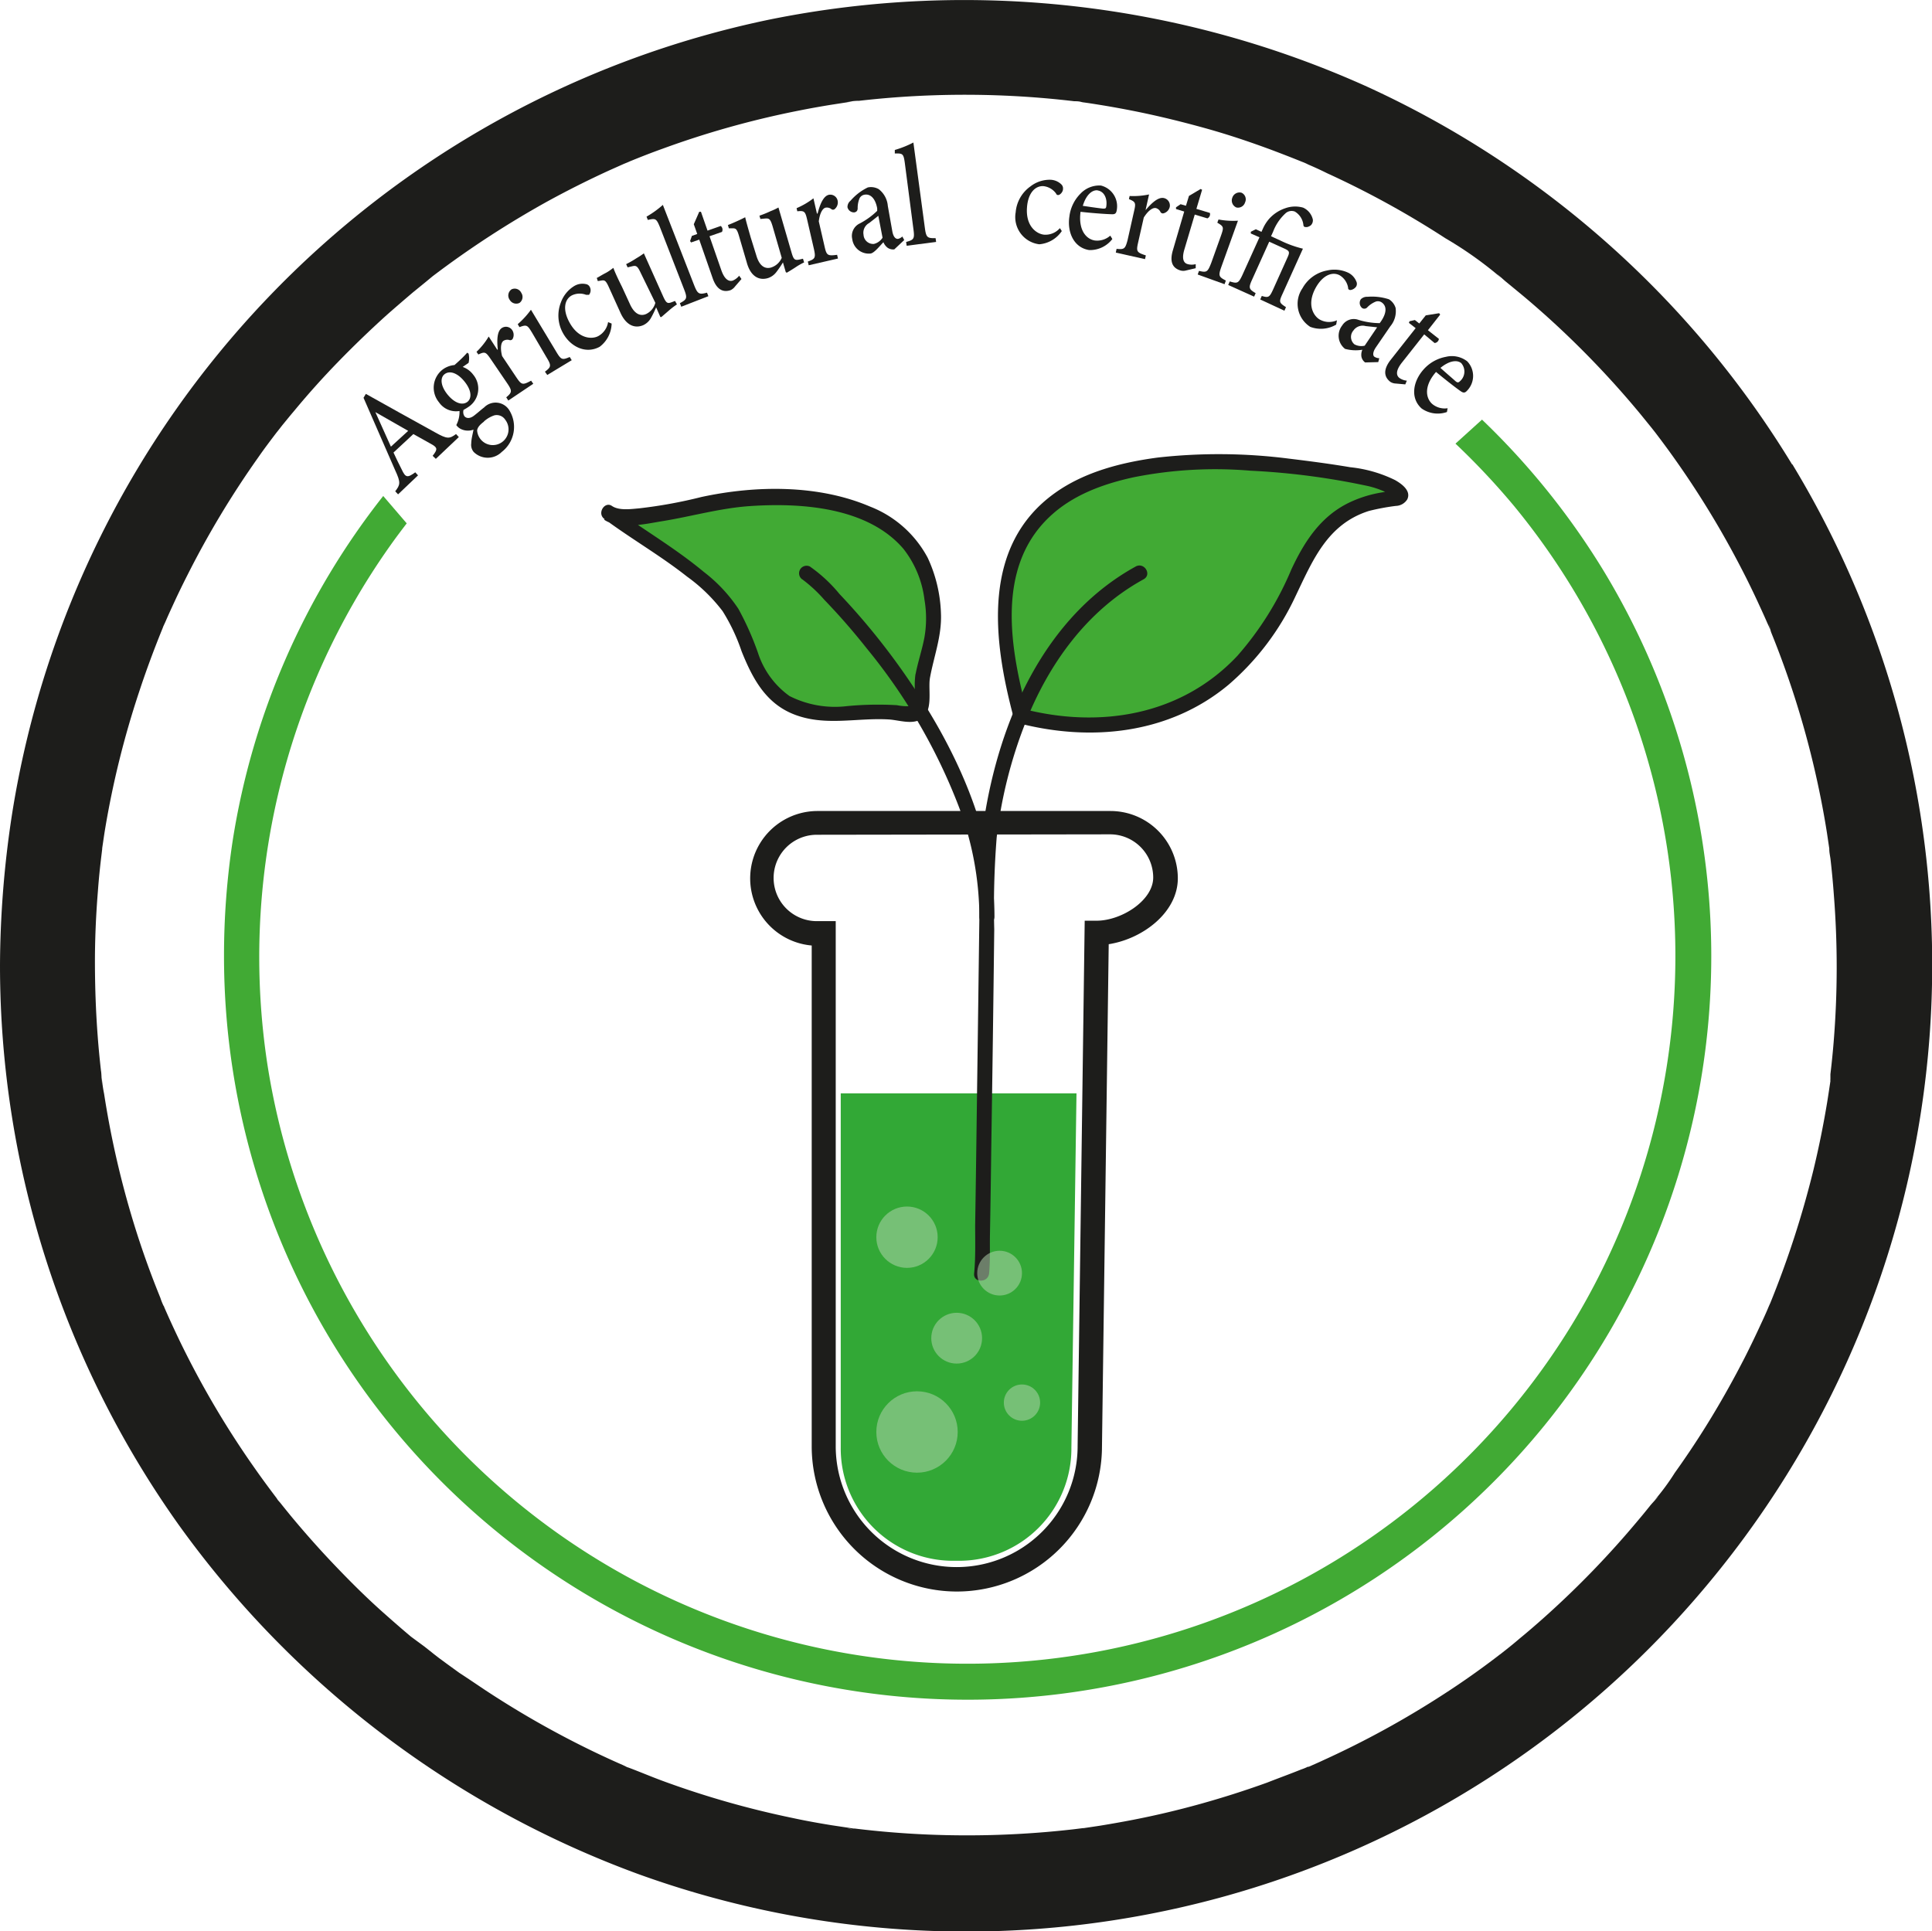<svg id="Layer_1" data-name="Layer 1" xmlns="http://www.w3.org/2000/svg" viewBox="0 0 223.64 223.57"><path d="M211.36,64.18a112.2,112.2,0,0,0-49.2-43.73,113.45,113.45,0,0,0-69.09-7.78A111.79,111.79,0,0,0,5.34,104.51a117.37,117.37,0,0,0-1.42,17.66A111.78,111.78,0,0,0,24.5,186.8a113.56,113.56,0,0,0,53.25,40.56,111.68,111.68,0,0,0,124-33.72,111.87,111.87,0,0,0,9.65-129.46ZM102,222.1l.62.09A2.89,2.89,0,0,1,102,222.1ZM216.18,131c-.1,1.26-.23,2.52-.38,3.78,0,.17,0,.37,0,.56a1.11,1.11,0,0,0,0,.24c-.12.8-.24,1.61-.37,2.42q-.66,4-1.6,7.89a111.38,111.38,0,0,1-5,15.41c-.11.23-.21.47-.31.71-.24.56-.49,1.11-.75,1.66-.61,1.33-1.24,2.64-1.9,3.94-1.19,2.32-2.45,4.59-3.8,6.82s-2.77,4.38-4.28,6.49a26.67,26.67,0,0,1-2.36,3.2c1.1-1.13-.22.27-.48.59-.45.56-.9,1.12-1.37,1.67a106.72,106.72,0,0,1-11,11.37c-.9.8-1.81,1.59-2.74,2.35-.5.43-1,.84-1.53,1.26l-.71.56-.09.06-.23.18c-2,1.53-4.08,3-6.2,4.37a106.86,106.86,0,0,1-14,7.68c-.55.26-1.11.5-1.67.75l-.11,0a6.07,6.07,0,0,1-.76.31c-1.31.53-2.62,1-3.94,1.52q-3.82,1.38-7.74,2.47t-7.79,1.84c-1.29.25-2.59.48-3.89.69l-1.81.27h-.09l-1.13.14a108.55,108.55,0,0,1-16.91.6q-4.2-.18-8.37-.69h-.13l-.66-.1-1.87-.28c-1.48-.24-3-.51-4.43-.82a105.54,105.54,0,0,1-15.3-4.37c-1.26-.47-2.51-1-3.76-1.47l-.21-.07-.49-.24c-.67-.29-1.33-.59-2-.9-2.42-1.12-4.8-2.34-7.13-3.64s-4.59-2.68-6.81-4.14c-1-.67-2-1.35-3-2l-1.46-1.06-.87-.64c-.13-.1-1.29-1-.59-.45s-.21-.17-.29-.24l-.85-.67L51.5,199.9c-1-.84-2-1.71-3-2.6-2-1.76-3.86-3.61-5.69-5.52s-3.58-3.88-5.27-5.92c-.38-.47-.76-.93-1.13-1.4-.1-.13-.23-.26-.35-.41l-.12-.19c-.87-1.15-1.73-2.31-2.56-3.5a104.93,104.93,0,0,1-8-13.37c-.6-1.19-1.17-2.4-1.73-3.62-.25-.55-.5-1.11-.74-1.67,0,0,0-.07-.06-.11a7.2,7.2,0,0,1-.37-.93q-1.53-3.75-2.76-7.61a106.47,106.47,0,0,1-3.75-16,16.84,16.84,0,0,1-.27-1.87c0,1.69,0-.42-.09-.79-.15-1.33-.28-2.65-.38-4-.21-2.76-.31-5.52-.32-8.29s.11-5.65.34-8.47c.1-1.39.24-2.78.41-4.17l.09-.75v-.09c.11-.73.21-1.46.33-2.19A105.1,105.1,0,0,1,20,90.59c.82-2.5,1.75-5,2.73-7.41a1.07,1.07,0,0,0,.07-.19c.1-.23.22-.47.31-.68.24-.56.49-1.11.75-1.67.55-1.21,1.13-2.41,1.74-3.61A106.3,106.3,0,0,1,33.8,63.39c.69-1,1.4-1.93,2.12-2.88l0,0c.23-.28.45-.57.67-.85.46-.56.91-1.12,1.38-1.67q2.48-3,5.18-5.77t5.58-5.37c1-.88,2-1.74,3-2.59l1.4-1.14L54,42.4l0,0a111,111,0,0,1,13.32-8.68q3.51-1.92,7.16-3.59l1.66-.74.44-.18.27-.12c1.25-.51,2.5-1,3.76-1.45a105.4,105.4,0,0,1,15.7-4.4c1.29-.26,2.58-.49,3.88-.7l2-.31c1-.14-.24,0-.34.05a5.84,5.84,0,0,1,1.51-.19q4.19-.48,8.39-.63a107.3,107.3,0,0,1,16.52.68c.19,0,.44,0,.68.05l.29.07c.69.09,1.37.2,2.05.31,1.36.22,2.72.47,4.07.74,2.67.54,5.33,1.19,8,1.93s5.17,1.58,7.71,2.52c1.14.43,2.28.87,3.42,1.33l.12.05a6.31,6.31,0,0,1,.75.33c.73.31,1.45.64,2.17,1A106.08,106.08,0,0,1,171.23,38a44.21,44.21,0,0,1,6.48,4.61c-1.15-1.12.26.22.59.47l1.53,1.26c1.07.88,2.11,1.79,3.14,2.71a107.25,107.25,0,0,1,10.84,11.31l1.25,1.54.45.57,0,0c.8,1.05,1.58,2.1,2.34,3.18q2.3,3.25,4.35,6.67c1.37,2.28,2.65,4.62,3.85,7,.54,1.08,1.07,2.18,1.57,3.28.31.67.61,1.33.9,2a6.61,6.61,0,0,1,.29.68c-.31-1.48,0,0,.14.37a105.71,105.71,0,0,1,4.84,15.1c.64,2.68,1.18,5.37,1.61,8.09l.27,1.82v.08c0,.38.09.75.14,1.13q.24,2.09.39,4.17A106.58,106.58,0,0,1,216.18,131Z" transform="translate(-3.92 -10.42)" fill="#1d1d1b"/><path d="M131.06,110.15" transform="translate(-3.92 -10.42)" fill="#1d1d1b"/><path d="M114.68,194.67a16.82,16.82,0,0,1-16.8-16.79v-58a7.8,7.8,0,0,1,.59-15.57h34a7.8,7.8,0,0,1,7.79,7.79c0,3.91-4,7-8,7.63l-.78,58.18A16.81,16.81,0,0,1,114.68,194.67ZM98.47,107.06a5,5,0,0,0,0,10h2.19v60.78a14,14,0,1,0,28,0l.82-60.83h1.37c2.89,0,6.56-2.34,6.56-5a5,5,0,0,0-5-5Z" transform="translate(-3.92 -10.42)" fill="#1d1d1b"/><path d="M115.12,191.11h-1.06A13,13,0,0,1,101.24,178V137h27.29l-.59,41A13,13,0,0,1,115.12,191.11Z" transform="translate(-3.92 -10.42)" fill="#32a836"/><path d="M122.05,93.3c-1.38-5.12-2.51-10.69-1.47-16,1.15-5.82,5.32-9.68,10.84-11.52a45.52,45.52,0,0,1,17.72-1.71c3.12.23,6.24.57,9.33,1a34.55,34.55,0,0,1,5.4,1.13c.62.21,3.65,1.74,1.25,1.92a12.07,12.07,0,0,0-7.79,3.47c-2,2.1-3.05,5-4.34,7.58a28.76,28.76,0,0,1-9,11c-6.47,4.6-14.54,5.11-22,3.11" transform="translate(-3.92 -10.42)" fill="#41aa34"/><path d="M122.88,93.07c-2-7.41-3.74-16.85,2.49-22.78,2.67-2.55,6.19-3.83,9.74-4.61a48.28,48.28,0,0,1,13.52-.77,83.71,83.71,0,0,1,13.31,1.71,10.32,10.32,0,0,1,2.13.66,5,5,0,0,1,.64.36c.26.17.67.68.47,0s-.49-.33-1-.26c-.4.06-.8.13-1.19.22a14,14,0,0,0-2.69.91c-3.43,1.57-5.36,4.54-6.9,7.84a36.46,36.46,0,0,1-6.25,10c-6.5,6.92-15.94,8.44-24.87,6.12a.87.87,0,0,0-.47,1.67c8.4,2.18,17.46,1.26,24.3-4.43a30.48,30.48,0,0,0,7.77-10.26c2-4.17,3.69-8.36,8.51-9.88a25.6,25.6,0,0,1,3.1-.58,1.61,1.61,0,0,0,1.33-.76c.48-1-.66-1.8-1.41-2.23a15.34,15.34,0,0,0-5.19-1.49c-2.37-.4-4.75-.71-7.14-1a63.91,63.91,0,0,0-15.14-.12c-4.13.55-8.43,1.63-11.87,4.08-8.58,6.1-7.21,17.06-4.82,26a.87.87,0,0,0,1.67-.46Z" transform="translate(-3.92 -10.42)" fill="#1d1d1b"/><path d="M110.72,88.81c.31-2,1.15-3.93,1.25-6a16.66,16.66,0,0,0-1-6.55c-3.46-9.14-18.16-9.24-26.1-7.37-6.49,1.54-9.56,1.54-10.51.83,4.38,3.28,9.39,5.85,13.15,9.91,3,3.25,3.05,8.32,6.35,11.23A9.46,9.46,0,0,0,99.45,93c2.27.17,4.72-.17,7.06-.21.66,0,3.17.49,3.58.11.75-.68.48-1.83.5-2.72A9.35,9.35,0,0,1,110.72,88.81Z" transform="translate(-3.92 -10.42)" fill="#41aa34"/><path d="M111.55,89c.45-2.56,1.41-4.94,1.29-7.59A16.43,16.43,0,0,0,111.31,75a12.84,12.84,0,0,0-6.69-5.94c-6-2.56-13.24-2.46-19.52-1.1a54.75,54.75,0,0,1-7.19,1.31c-.93.08-2.33.29-3.16-.28s-1.75.85-.88,1.5c3.13,2.32,6.53,4.27,9.59,6.69a19.25,19.25,0,0,1,4.11,4,21.81,21.81,0,0,1,2.19,4.63C91,88.9,92.5,91.76,95.7,93.07c3.64,1.49,7.33.42,11.09.64,1.1.06,2.65.61,3.68,0,1.51-.88.89-3.3,1.08-4.69.15-1.09-1.52-1.56-1.67-.46s0,1.93-.13,2.89c-.06.75-.12.68-.72.73a6.1,6.1,0,0,1-1.28-.12,37.58,37.58,0,0,0-5.81.11A11.66,11.66,0,0,1,95.31,91a9.88,9.88,0,0,1-3.65-5,33.71,33.71,0,0,0-2.27-5.1,17.79,17.79,0,0,0-4-4.27c-3.35-2.79-7.16-5-10.65-7.54l-.88,1.5c1.74,1.19,4.76.49,6.64.18,3.43-.55,6.74-1.52,10.22-1.76,5.9-.4,13.62.1,17.77,4.94a11.82,11.82,0,0,1,2.44,5.88,12.82,12.82,0,0,1,0,4.37c-.28,1.5-.79,2.94-1.06,4.45C109.69,89.67,111.36,90.14,111.55,89Z" transform="translate(-3.92 -10.42)" fill="#1d1d1b"/><path d="M96.79,77.49a16.28,16.28,0,0,1,2.56,2.38c1.73,1.79,3.37,3.68,4.92,5.64a66.28,66.28,0,0,1,10.66,18.35,36.49,36.49,0,0,1,2.36,12.69.87.87,0,0,0,1.74,0c0-7.83-2.78-15.37-6.6-22.1a79.83,79.83,0,0,0-11.34-15.27A17,17,0,0,0,97.66,76a.87.87,0,0,0-.87,1.5Z" transform="translate(-3.92 -10.42)" fill="#1d1d1b"/><path d="M118.41,157.89c.14-1.45.08-2.93.1-4.38q.09-4.9.15-9.83.2-12.83.35-25.66a101.83,101.83,0,0,1,.28-10.63,53,53,0,0,1,3.28-13.17c2.69-6.88,7.15-13.13,13.72-16.73,1-.54.1-2-.88-1.5-10.61,5.82-15.84,17.91-17.59,29.39a58.34,58.34,0,0,0-.49,8q-.17,13.22-.35,26.43-.08,6.22-.18,12.44c0,1.85.06,3.75-.12,5.6-.11,1.11,1.62,1.1,1.73,0Z" transform="translate(-3.92 -10.42)" fill="#1d1d1b"/><g opacity="0.52"><circle cx="104.99" cy="143.23" r="3.55" fill="#b5d7b0"/></g><g opacity="0.52"><circle cx="115.71" cy="147.39" r="2.59" fill="#b5d7b0"/></g><g opacity="0.52"><circle cx="110.74" cy="154.92" r="2.94" fill="#b5d7b0"/></g><g opacity="0.52"><circle cx="106.15" cy="165.78" r="4.71" fill="#b5d7b0"/></g><g opacity="0.52"><circle cx="118.3" cy="162.38" r="2.1" fill="#b5d7b0"/></g><path d="M54.37,63.54,54,63.19c.57-.72.56-.92,0-1.27l-2.23-1.25-2.3,2.14c.33.72.63,1.33.94,1.94.46,1,.68,1,1.58.35l.32.35L50,67.65l-.33-.35c.58-.77.66-1,0-2.42L46,56.47l.27-.45c2.68,1.5,5.37,3,8.06,4.48,1.34.75,1.61.74,2.38.17l.32.35Zm-7-5.41,0,0c.59,1.33,1.21,2.67,1.8,4l2-1.83Z" transform="translate(-3.92 -10.42)" fill="#1d1d1b"/><path d="M58.16,51.36a2.28,2.28,0,0,1,0,1.07l-.68.47a2.59,2.59,0,0,1,1.21.89,2.53,2.53,0,0,1-.46,3.68,5.7,5.7,0,0,1-.65.4.89.89,0,0,0,.09.72c.19.25.6.35,1.12-.05s.77-.65,1.17-.95a1.86,1.86,0,0,1,2.88.27A3.66,3.66,0,0,1,62,62.74a2.3,2.3,0,0,1-3.25,0,1.28,1.28,0,0,1-.28-1c0-.47.18-1.12.26-1.58a1.87,1.87,0,0,1-1.41-.05,1.36,1.36,0,0,1-.58-.48A3.27,3.27,0,0,0,57.11,58a2.39,2.39,0,0,1-2.37-1,2.65,2.65,0,0,1,.42-3.8h0a2.72,2.72,0,0,1,1.37-.52c.56-.49,1.1-1,1.47-1.43Zm-2.79,2.39c-.46.36-.51,1.22.28,2.25s1.75,1.42,2.38.94c.48-.39.52-1.23-.27-2.26s-1.74-1.43-2.38-.94Zm4.56,5.49c-.53.4-.73.69-.78,1a1.82,1.82,0,1,0,3.26-1.22,1.18,1.18,0,0,0-1.25-.52,3.43,3.43,0,0,0-1.21.7Z" transform="translate(-3.92 -10.42)" fill="#1d1d1b"/><path d="M61.54,50.86c-.1-1-.1-2.08.46-2.46a.87.87,0,0,1,1.2.22,1,1,0,0,1,.08,1,.32.32,0,0,1-.35.18.86.86,0,0,0-.72.07c-.31.21-.4.86-.17,1.77l1.64,2.45c.61.9.72.94,1.72.4l.25.36-2.89,1.94-.24-.37c.67-.57.72-.73.11-1.63L60.73,52c-.59-.87-.69-.88-1.44-.54l-.21-.31a8.38,8.38,0,0,0,1.41-1.77l1,1.54Z" transform="translate(-3.92 -10.42)" fill="#1d1d1b"/><path d="M62.92,45.13a.86.86,0,0,1,.21-1.21.84.84,0,0,1,1.13.4.85.85,0,0,1-.21,1.17A.87.87,0,0,1,62.92,45.13Zm4.35,8.7L67,53.45c.73-.55.77-.7.17-1.68L65.5,48.92c-.54-.89-.62-.93-1.45-.63l-.2-.34a9.9,9.9,0,0,0,1.53-1.67l2.91,4.83c.59,1,.72,1,1.58.64l.23.37Z" transform="translate(-3.92 -10.42)" fill="#1d1d1b"/><path d="M74.72,47.88a3.47,3.47,0,0,1-1.39,2.69c-1.67.9-3.43-.08-4.26-1.62a4.16,4.16,0,0,1-.22-3.53,3.7,3.7,0,0,1,1.53-1.88h0a1.84,1.84,0,0,1,1.36-.23.6.6,0,0,1,.45.33.82.82,0,0,1-.09.91c-.08,0-.16,0-.34,0a2.06,2.06,0,0,0-1.65.07c-.79.42-1.12,1.55-.29,3.09,1.07,2,2.68,2,3.37,1.61a2.25,2.25,0,0,0,1.12-1.61Z" transform="translate(-3.92 -10.42)" fill="#1d1d1b"/><path d="M82.28,45.66a8.54,8.54,0,0,0-.93.71l-.87.75-.12,0L79.87,46a11.85,11.85,0,0,1-.58,1.2,2,2,0,0,1-.88.85c-.93.42-2,.12-2.7-1.49l-1.3-2.87c-.37-.83-.51-.85-.89-.79l-.4.06L73,42.6c.26-.13.59-.35,1-.56s.71-.46.92-.61c.17.48.5,1.2,1,2.2l.92,2c.57,1.26,1.3,1.4,1.88,1.14a2,2,0,0,0,1.06-1.29L78.08,42c-.38-.82-.54-.86-1-.75l-.51.12L76.4,41a11.47,11.47,0,0,0,1.2-.69,8.36,8.36,0,0,0,.85-.56l2.24,5c.36.79.51.84,1,.65l.37-.14Z" transform="translate(-3.92 -10.42)" fill="#1d1d1b"/><path d="M82.78,45.93l-.16-.41c.81-.44.89-.57.49-1.6L80.3,36.69c-.41-1-.51-1-1.39-.81l-.15-.38a11,11,0,0,0,1.89-1.36l3.63,9.32c.4,1,.56,1.09,1.48.84l.16.41Z" transform="translate(-3.92 -10.42)" fill="#1d1d1b"/><path d="M89,43.59a1.36,1.36,0,0,1-.51.42c-.91.31-1.63-.11-2.07-1.37l-1.56-4.48-.94.33-.12-.16.21-.6.62-.22-.4-1.13.63-1.44.2,0,.76,2.18,1.53-.54a.55.55,0,0,1,.14.69l-1.44.5,1.37,3.94c.44,1.25,1,1.3,1.33,1.19a1.87,1.87,0,0,0,.73-.56l.27.38Z" transform="translate(-3.92 -10.42)" fill="#1d1d1b"/><path d="M97,40.8a7.22,7.22,0,0,0-1,.57c-.35.23-.7.44-1,.62l-.12-.06-.33-1.13a12,12,0,0,1-.75,1.1,2,2,0,0,1-1,.72c-1,.29-2-.16-2.45-1.86l-.88-3c-.25-.87-.39-.91-.77-.91h-.41l-.11-.38c.28-.1.64-.26,1-.42s.77-.36,1-.48c.11.5.33,1.26.63,2.31L91.47,40c.39,1.33,1.09,1.57,1.71,1.39a2,2,0,0,0,1.23-1.12l-1.06-3.66c-.26-.87-.41-.93-.88-.89l-.53.05-.11-.38a12.28,12.28,0,0,0,1.28-.52,7,7,0,0,0,.92-.43l1.52,5.23c.24.83.38.91.94.79l.38-.09Z" transform="translate(-3.92 -10.42)" fill="#1d1d1b"/><path d="M98.57,35.11c.26-1,.65-2,1.3-2.14a.87.87,0,0,1,1,.63,1,1,0,0,1-.3,1,.31.31,0,0,1-.39.05.83.83,0,0,0-.69-.19c-.36.08-.68.66-.79,1.59l.66,2.87c.24,1.06.33,1.15,1.46,1l.1.43-3.39.78-.1-.43c.84-.3.94-.42.7-1.48l-.77-3.34c-.23-1-.33-1.08-1.15-1l-.08-.36a8.91,8.91,0,0,0,1.95-1.14l.41,1.79Z" transform="translate(-3.92 -10.42)" fill="#1d1d1b"/><path d="M107.44,39.29a1.12,1.12,0,0,1-.79-.2,1.52,1.52,0,0,1-.47-.63c-.5.53-1.07,1.24-1.48,1.31a1.93,1.93,0,0,1-2.13-1.69,1.59,1.59,0,0,1,.89-1.8,8.55,8.55,0,0,0,2-1.45l0-.29c-.21-1.16-.79-1.7-1.47-1.58a.79.79,0,0,0-.56.39,2.9,2.9,0,0,0-.23,1.18c0,.31-.17.44-.39.48a.78.78,0,0,1-.79-.6.93.93,0,0,1,.35-.75,6.25,6.25,0,0,1,2-1.54,1.8,1.8,0,0,1,1.27.2,2.73,2.73,0,0,1,1.05,1.94l.52,2.93c.13.72.42.92.68.88a1.06,1.06,0,0,0,.48-.27l.22.41Zm-1.85-3.89c-.26.22-.79.63-1.06.84a1.28,1.28,0,0,0-.65,1.36,1.12,1.12,0,0,0,1.2,1.06,1.65,1.65,0,0,0,1-.72Z" transform="translate(-3.92 -10.42)" fill="#1d1d1b"/><path d="M108.87,38.87l-.06-.44c.88-.24,1-.35.85-1.44l-1-7.69c-.15-1.11-.25-1.13-1.16-1.11l0-.41a11.71,11.71,0,0,0,2.15-.86l1.33,9.9c.15,1.11.29,1.19,1.24,1.17l.06.44Z" transform="translate(-3.92 -10.42)" fill="#1d1d1b"/><path d="M126.83,37.17a3.49,3.49,0,0,1-2.61,1.53A3.17,3.17,0,0,1,121.49,35,4.09,4.09,0,0,1,123.2,32a3.63,3.63,0,0,1,2.3-.77h0a1.9,1.9,0,0,1,1.27.53.65.65,0,0,1,.2.53c0,.38-.38.73-.57.71s-.15-.05-.26-.21a2.08,2.08,0,0,0-1.43-.82c-.9-.06-1.78.71-1.91,2.46-.17,2.27,1.2,3.1,2,3.16a2.21,2.21,0,0,0,1.81-.76Z" transform="translate(-3.92 -10.42)" fill="#1d1d1b"/><path d="M132.68,38.09A3.25,3.25,0,0,1,130,39.37c-1.77-.27-2.57-2.06-2.29-3.89A4.49,4.49,0,0,1,129,32.83a3,3,0,0,1,2.36-.93h0a2.47,2.47,0,0,1,1.83,2.85c-.05.31-.15.45-.42.47s-2.09-.09-3.77-.28c-.28,2.12.66,3.17,1.65,3.32a2.27,2.27,0,0,0,1.79-.56ZM131,32.46c-.62-.09-1.34.46-1.74,1.79.76.11,1.52.23,2.33.32.26,0,.36,0,.39-.27.13-.86-.22-1.72-1-1.83Z" transform="translate(-3.92 -10.42)" fill="#1d1d1b"/><path d="M136.56,34.71c.66-.78,1.44-1.51,2.09-1.36a.88.88,0,0,1,.68,1,1,1,0,0,1-.7.76.32.32,0,0,1-.37-.13.82.82,0,0,0-.54-.47c-.37-.08-.9.3-1.4,1.09l-.65,2.87c-.24,1.06-.19,1.17.89,1.52l-.1.43-3.38-.76.09-.43c.89.09,1,0,1.27-1l.75-3.34c.24-1,.17-1.1-.59-1.42l.08-.36a8.76,8.76,0,0,0,2.25-.18l-.4,1.79Z" transform="translate(-3.92 -10.42)" fill="#1d1d1b"/><path d="M141.22,41.73a1.19,1.19,0,0,1-.66,0c-.92-.28-1.26-1-.88-2.31L141,34.91l-.95-.29v-.2l.53-.36.62.18.35-1.14,1.35-.8.17.09-.66,2.21,1.56.47a.53.53,0,0,1-.29.63l-1.46-.44-1.19,4c-.39,1.28,0,1.64.38,1.74a1.77,1.77,0,0,0,.92,0v.47Z" transform="translate(-3.92 -10.42)" fill="#1d1d1b"/><path d="M142.56,42.2l.15-.42c.89.21,1,.15,1.42-.93l1.12-3.13c.35-1,.34-1.07-.42-1.52l.14-.37a9.17,9.17,0,0,0,2.25.14l-1.91,5.31c-.38,1.07-.32,1.19.51,1.62l-.15.42Zm4-8.87a.88.88,0,0,1,1.07-.6.84.84,0,0,1,.41,1.13.85.85,0,0,1-1,.58A.88.88,0,0,1,146.56,33.33Z" transform="translate(-3.92 -10.42)" fill="#1d1d1b"/><path d="M149.8,45.09l.18-.41c.76.23.89.18,1.31-.75l1.61-3.58c.33-.72.35-.86-.32-1.16l-1.74-.79-2,4.43c-.42.93-.34,1.07.43,1.53l-.18.4-3-1.35.18-.41c.87.26,1,.23,1.44-.69l2-4.42-1-.44v-.2l.58-.29.65.3.17-.37a4.56,4.56,0,0,1,.74-1.16,4.39,4.39,0,0,1,1.87-1.21,3.37,3.37,0,0,1,2.05-.06,2,2,0,0,1,1.12,1.38.81.81,0,0,1-.21.64,1,1,0,0,1-.48.23c-.23,0-.35,0-.4-.2a2.06,2.06,0,0,0-1-1.6,1.05,1.05,0,0,0-1.09.22,5.56,5.56,0,0,0-1.42,2.11l-.24.53,1.09.5a12.61,12.61,0,0,0,2.6.94l-2.37,5.25c-.42.92-.39,1,.41,1.52l-.18.41Z" transform="translate(-3.92 -10.42)" fill="#1d1d1b"/><path d="M158.59,48a3.48,3.48,0,0,1-3,.26,3.16,3.16,0,0,1-.9-4.47,4.11,4.11,0,0,1,2.87-2.06A3.78,3.78,0,0,1,160,42h0a1.93,1.93,0,0,1,.92,1,.62.62,0,0,1,0,.56c-.19.33-.65.5-.81.41s-.12-.12-.15-.31a2.08,2.08,0,0,0-.95-1.36c-.78-.44-1.91-.12-2.77,1.4-1.12,2-.24,3.32.44,3.71a2.22,2.22,0,0,0,2,.09Z" transform="translate(-3.92 -10.42)" fill="#1d1d1b"/><path d="M161.94,52.38a1.08,1.08,0,0,1-.43-.69,1.46,1.46,0,0,1,.11-.78,4.77,4.77,0,0,1-2-.1,1.92,1.92,0,0,1-.34-2.7,1.58,1.58,0,0,1,1.89-.66,8.56,8.56,0,0,0,2.46.38l.17-.24c.67-1,.64-1.76.06-2.16a.77.77,0,0,0-.67-.1,2.82,2.82,0,0,0-1,.67.45.45,0,0,1-.61.07.77.77,0,0,1-.14-1,1,1,0,0,1,.77-.29,6.33,6.33,0,0,1,2.49.29,1.79,1.79,0,0,1,.77,1,2.71,2.71,0,0,1-.61,2.12l-1.68,2.45c-.41.61-.34,1-.13,1.1a1.06,1.06,0,0,0,.53.15l-.12.45Zm1.39-4.07L162,48.17a1.29,1.29,0,0,0-1.41.51,1.12,1.12,0,0,0,.11,1.6,1.67,1.67,0,0,0,1.19.16Z" transform="translate(-3.92 -10.42)" fill="#1d1d1b"/><path d="M165.48,54.82a1.24,1.24,0,0,1-.63-.2c-.76-.6-.79-1.43,0-2.48l2.94-3.73-.78-.61.07-.19.62-.14.51.4.75-.94,1.55-.25.12.16-1.42,1.81,1.27,1a.54.54,0,0,1-.5.48l-1.2-1-2.59,3.28c-.82,1.05-.57,1.53-.29,1.76a1.79,1.79,0,0,0,.87.32l-.18.43Z" transform="translate(-3.92 -10.42)" fill="#1d1d1b"/><path d="M171.41,58.12a3.24,3.24,0,0,1-2.93-.41c-1.34-1.2-1-3.14.22-4.51a4.55,4.55,0,0,1,2.59-1.47,2.91,2.91,0,0,1,2.47.52h0a2.44,2.44,0,0,1,0,3.38c-.21.24-.37.29-.61.17s-1.7-1.24-3-2.32c-1.41,1.61-1.21,3-.46,3.69a2.24,2.24,0,0,0,1.8.51Zm1.68-5.64c-.46-.41-1.36-.35-2.43.53.57.52,1.14,1,1.77,1.56.2.16.32.15.47,0a1.48,1.48,0,0,0,.2-2.07Z" transform="translate(-3.92 -10.42)" fill="#1d1d1b"/><path d="M189.54,76.49A86.72,86.72,0,0,0,175.47,59l-3.07,2.78A84.49,84.49,0,0,1,179.18,69a82,82,0,0,1,6.8,94.6,82,82,0,0,1-151.1-29.91,82.39,82.39,0,0,1,14.2-60.09c.62-.88,1.27-1.74,1.92-2.59l-2.72-3.17a85.91,85.91,0,0,0-17.43,39.93,88.79,88.79,0,0,0-1,13.32A86.08,86.08,0,1,0,189.54,76.49Z" transform="translate(-3.92 -10.42)" fill="#41aa34"/></svg>